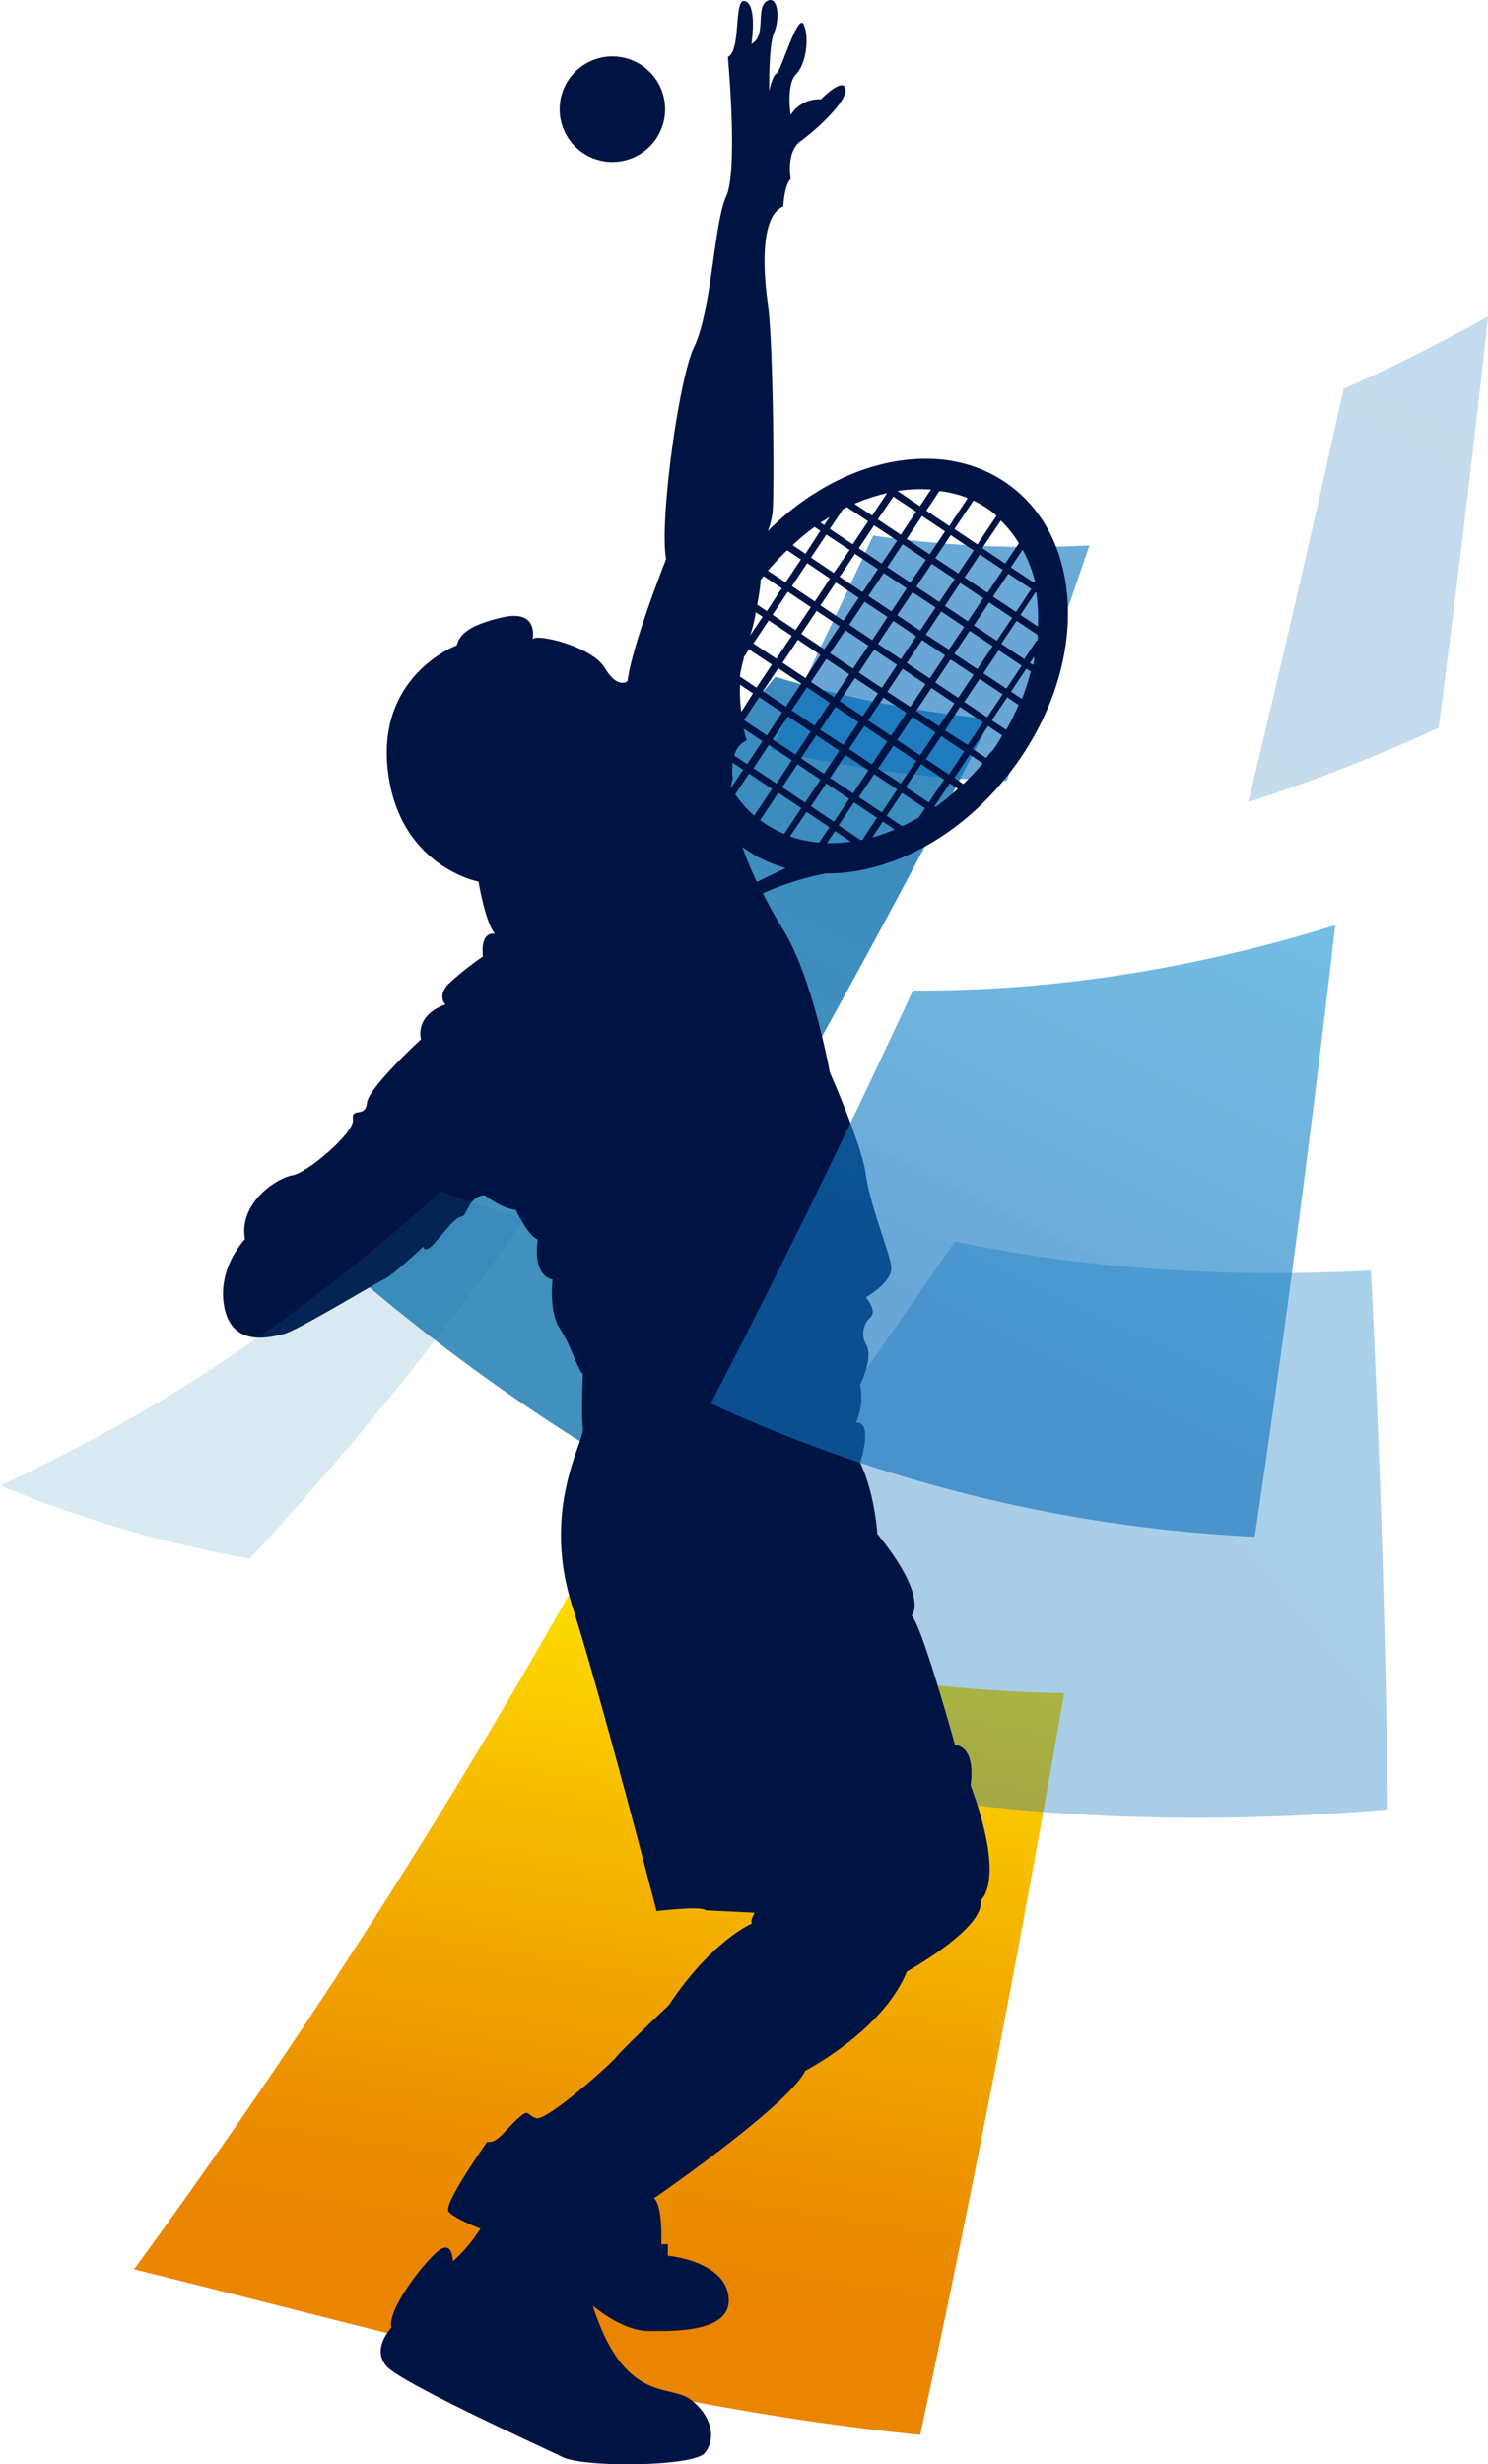 <svg xmlns="http://www.w3.org/2000/svg" xmlns:xlink="http://www.w3.org/1999/xlink" viewBox="0 0 269.71 446.57"><defs><style>.cls-1{isolation:isolate;}.cls-2{opacity:0.3;fill:url(#linear-gradient);}.cls-2,.cls-6{mix-blend-mode:screen;}.cls-3,.cls-4,.cls-5,.cls-8,.cls-9{mix-blend-mode:multiply;}.cls-3{fill:url(#linear-gradient-2);}.cls-4{fill:url(#linear-gradient-3);}.cls-5,.cls-9{opacity:0.7;}.cls-5{fill:url(#linear-gradient-4);}.cls-6{opacity:0.4;fill:url(#linear-gradient-5);}.cls-7{fill:#001443;}.cls-8{opacity:0.2;fill:url(#linear-gradient-6);}.cls-9{fill:url(#linear-gradient-7);}</style><linearGradient id="linear-gradient" x1="1800.79" y1="88.35" x2="2806.57" y2="88.35" gradientTransform="matrix(0.34, -0.7, -0.9, -0.44, -485.67, 1793.89)" gradientUnits="userSpaceOnUse"><stop offset="0.16" stop-color="#1374ad" stop-opacity="0.8"/><stop offset="1" stop-color="#1173be" stop-opacity="0.9"/></linearGradient><linearGradient id="linear-gradient-2" x1="1117.9" y1="1536.69" x2="1258.8" y2="1536.69" gradientTransform="matrix(0.16, -0.99, 0.99, 0.16, -1595.5, 1294.63)" gradientUnits="userSpaceOnUse"><stop offset="0.16" stop-color="#e98500"/><stop offset="0.34" stop-color="#ec9200"/><stop offset="0.68" stop-color="#f5b500"/><stop offset="1" stop-color="#fedb00"/></linearGradient><linearGradient id="linear-gradient-3" x1="1593.89" y1="178.51" x2="1918.75" y2="178.51" gradientTransform="matrix(0.44, -0.9, -0.9, -0.44, -467.26, 1756.25)" xlink:href="#linear-gradient"/><linearGradient id="linear-gradient-4" x1="1721.67" y1="153.43" x2="1952.03" y2="153.43" gradientTransform="matrix(0.44, -0.9, -0.9, -0.44, -467.26, 1756.25)" gradientUnits="userSpaceOnUse"><stop offset="0.16" stop-color="#1173be" stop-opacity="0.9"/><stop offset="1" stop-color="#17a8e2" stop-opacity="0.8"/></linearGradient><linearGradient id="linear-gradient-5" x1="3138.06" y1="-299.19" x2="3604.45" y2="-299.19" gradientTransform="matrix(0.77, -0.64, -0.64, -0.77, -2461.92, 2126.55)" xlink:href="#linear-gradient-4"/><linearGradient id="linear-gradient-6" x1="183.63" y1="1580.32" x2="379.54" y2="1580.32" gradientTransform="matrix(0.26, -0.97, -0.97, -0.26, 1518.3, 864.05)" xlink:href="#linear-gradient"/><linearGradient id="linear-gradient-7" x1="1610.59" y1="81.46" x2="1809.23" y2="81.46" xlink:href="#linear-gradient-4"/></defs><g class="cls-1"><g id="Capa_2" data-name="Capa 2"><g id="Capa_1-2" data-name="Capa 1"><path class="cls-2" d="M260.77,131.89q5.14-39.54,8.94-74.53-13.4,7.47-26.17,13.11-7.87,35.69-17.28,74.89A305.68,305.68,0,0,0,260.77,131.89Z"/><path class="cls-3" d="M24.3,411.25c47.24,11.66,94.15,25.17,142.48,30,10.28-47.67,18.9-92.63,26.09-134.4A261.06,261.06,0,0,1,103,289.23,1244.77,1244.77,0,0,1,24.3,411.25Z"/><path class="cls-4" d="M105.45,261.41c27.12-42.91,51.68-87.11,74.18-131.11a204.33,204.33,0,0,1-39.08-7.64c-28.94,35.46-58.88,67.7-89.9,96A346.51,346.51,0,0,0,105.45,261.41Z"/><path class="cls-5" d="M182.47,141.52q7.83-21.72,15-42.68a198.2,198.2,0,0,1-39.19-1.79q-8.94,19.23-18.5,38.81A208.75,208.75,0,0,0,182.47,141.52Z"/><path class="cls-6" d="M251.56,327.91c-.45-36.23-1.62-68.45-3.06-97.68-28.3,1.5-53.32-.59-75.41-5.26-18.75,27.24-39.23,56.21-61.71,86.75C148.72,325.63,195,332.78,251.56,327.91Z"/><path class="cls-7" d="M163.07,83.49c-8.57,1.28-17,5.83-23.9,12.75a13.38,13.38,0,0,0,.88-3.65c.3-3.26.15-30.25-.89-37.67s-1-16,2.82-17.5c0,0,.15-3.85,1.34-5,0,0-.89-4.9,1.78-6.82s8.6-7.27,8.15-9.49S148.8,18,148.8,18a6.09,6.09,0,0,0-5.48,2.82s-.89-5.49,1-7.41,2.38-6.83,1.34-9-4.15,8.6-4.89,8.9-1.34,3.11-1.34,3.11-.15-8.15.89-10.53S141.09-1,139,.2s0,6.32-2.8,7.76c0,0,1.1-6.95-1.11-7.74s-.63,8.84-3.16,10.11c0,0,1.9,20.53-.31,25.27S129,56.38,125.79,62.93c-2.79,5.78-6.32,31.91-5.05,38.39,0,0-6.16,15.48-7,22.11,0,0-1.73,1.58-4.1-2.37s-12.48-6.32-13.11-5.21c0,0,1.26-5.53-5.53-3.95s-7.74,3.48-8.22,5.06c0,0-14.53,5.37-12.48,22.74s16.43,20.07,16.43,20.07,1.27,7.58,3,9.47c0,0-2.68-.79-2.21,4.11a53.34,53.34,0,0,0-6.16,4.9c-2.21,2.21-.63,3.79-.63,3.79s-5.37,1.58-4.43,6.32c0,0-9.47,8.69-9.79,11.53s-2.84.63-2.53,3S55.67,212.57,53,213s-9.79,4.9-8.6,11.57c0,0-5.19,5.34-3.71,12.46s8.16,5.34,10.68,4.74,16.61-9.19,18.24-9.93,7.12-5.93,7.12-5.93.15,1.63,2.37-1,3.56-4.3,4.6-4.45,1.18-3.71,4.15-3.86c0,0,3,2.37,5.64,2.67,0,0,2.22,4.75,4,5.34,0,0-1.19,6.38,2.67,7.27,0,0-.74,5.78,1.33,8.9s3.42,8,4.16,8.15c0,0-.3,7.57,0,9.94s-7.57,14.38-1.93,32.18S119,346.34,119,346.34s8.15-1,8.89-.15l8.9.44s-1,1.78-.44,1.93c0,0-7.27,3-15.13,14.83,0,0-8.16,7.71-9.49,9.35S99,384.45,97.19,383.86s-1.18-1.93-3.56.29-3.56,4.31-5.33,4c0,0-8,11.27-7,12.6s5.78,3.12,5.78,3.12a27.58,27.58,0,0,1-5,5.93s0-3.71-2.38-2.07-9.64,10.82-8.75,14.08c0,0-3.7,3.86-.89,7s28,14.54,31.89,16.47,23.73,1.77,25.8-.74,1.34-6.68-2.52-9.65-12,.9-17.79-17.05c0,0,5.33,4.6,10.08,4.6s15.28.29,14.53-6.23-11-7.42-11-7.42V406.7h-1.19s.3-7.12-1.33-8.31c0,0,24.32-16.76,27.44-23.13,0,0,14.09-7.27,18.39-17.95,0,0,14.38-8,13.34-12.9,0,0,4.75-3.12-1.78-20.91,0,0,1.19-6.82-2.82-7.27,0,0-5.93-21.5-7.86-23.43,0,0,3.27-3.11-6.22-14.83,0,0-.45-7.42-3.12-12.9,0,0,2.52-7.42-.74-7.27a11.2,11.2,0,0,0,.74-6.82s2.38-4.75,1.19-7.12a4.07,4.07,0,0,1,.74-5.19c1.19-1.19-.89-3.56-.89-3.56s5-2.82,4.6-5.64-3.86-11.12-4.6-16.61-6.53-18.53-6.53-18.53-3.11-17.35-8.6-26.1c-1.21-1.94-2.41-4.09-3.53-6.33a52.49,52.49,0,0,1,11.39-3.61,31.83,31.83,0,0,0,4.91-.36c10.87-1.62,21.49-8.47,29.13-18.79s11.09-22.48,9.47-33.35c-1.14-7.58-4.64-13.74-10.14-17.81S170.65,82.36,163.07,83.49Zm16.56,9.13c.36.26.68.55,1,.83l-3.47,5.2L173,95.87l3.44-5.15A20.1,20.1,0,0,1,179.63,92.62Zm-25.7,29.57-2.78,4.16L147,123.58l2.78-4.17Zm-3.47-3.81,2.78-4.16L157.4,117l-2.78,4.16Zm4.51,4.5,4.16,2.78-2.78,4.16-4.16-2.77Zm.69-1,2.78-4.16,4.16,2.78-2.78,4.16Zm3.47-5.2,2.78-4.16,4.16,2.78-2.78,4.16Zm8-.69,4.17,2.78-2.78,4.16-4.16-2.78Zm.69-1,2.79-4.17,4.16,2.79L172,117.71Zm2.44-5.89-4.16-2.78,2.78-4.16,4.16,2.78Zm-.69,1-2.78,4.17-4.16-2.78,2.78-4.16Zm-8,.7L157.4,108l2.78-4.16,4.16,2.78Zm-.7,1L158.1,116l-4.17-2.78,2.78-4.16Zm-8,.69-4.16-2.78,2.78-4.16,4.16,2.78Zm-.69,1-2.78,4.16-4.16-2.78,2.78-4.16Zm-3.47,5.19L146,122.88l-4.16-2.78,2.78-4.16Zm-2.44,5.89,4.16,2.78-2.78,4.16-4.16-2.78Zm.69,8-2.78,4.16L140.05,134l2.78-4.16Zm1,.69,4.17,2.78-2.78,4.16-4.16-2.78Zm.7-1,2.78-4.16,4.16,2.78L152.88,135Zm8-.69,4.16,2.78-2.78,4.16-4.16-2.78Zm.7-1,2.77-4.16,4.17,2.77-2.79,4.16Zm3.47-5.2,2.78-4.16,4.15,2.78L165,128.1Zm8-.69,4.16,2.78-2.78,4.16-4.16-2.78Zm.69-1,2.78-4.17,4.16,2.78-2.78,4.16Zm3.47-5.2,2.78-4.16,4.16,2.78-2.78,4.16Zm2.44-5.89-4.16-2.78,2.77-4.16,4.17,2.78Zm-1.73-8.67-4.16-2.77,2.78-4.17,4.16,2.78Zm-5.19-3.47-4.16-2.77,2.77-4.17,4.17,2.78Zm-.69,1L165,105.57l-4.17-2.78,2.78-4.16Zm-8,.69-4.16-2.78,2.78-4.16,4.16,2.78Zm-.69,1-2.78,4.17-4.16-2.78,2.78-4.16Zm-8,.69L147,101.05l2.78-4.16L154,99.67Zm-.69,1L147.7,109l-4.16-2.78,2.78-4.16Zm-3.47,5.2-2.78,4.16-4.16-2.78,2.78-4.16Zm-3.47,5.19-2.78,4.16-4.16-2.78,2.78-4.16Zm-2.44,5.89,4.16,2.78-2.77,4.16-4.16-2.78Zm.69,8L139,133.28l-4.15-2.78,2.77-4.16ZM139.36,135l4.16,2.78L140.74,142l-4.16-2.78Zm1.72,8.67,4.16,2.78-3.11,4.67a19.64,19.64,0,0,1-4.09-2.31l-.25-.2Zm.69-1,2.78-4.17,4.16,2.78-2.78,4.17Zm8-.69,4.16,2.78-2.78,4.16L147,146.11Zm.69-1,2.78-4.16,4.16,2.78-2.78,4.16Zm8-.69,4.16,2.78-2.78,4.16-4.16-2.78Zm.69-1,2.78-4.16,4.16,2.78L163.27,142Zm3.47-5.19,2.78-4.17,4.16,2.79-2.78,4.15Zm8-.7,4.16,2.79-2.78,4.16-4.16-2.78Zm.69-1L174,128.1l4.16,2.78L175.41,135Zm3.47-5.2,2.78-4.16,4.16,2.78-2.78,4.17Zm3.47-5.19,2.78-4.16,4.16,2.78-2.78,4.16Zm2.43-5.89-4.16-2.78,2.78-4.16,4.16,2.78Zm-.69-8,2.78-4.16,4.16,2.78-2.77,4.16Zm-1-.69-4.16-2.79,2.78-4.15,4.16,2.77Zm-3.61-17.11-3.32,5-4.15-2.78,2.37-3.55A20.62,20.62,0,0,1,175.29,90.21ZM163,88.93a26,26,0,0,1,5.74-.21l-2,3L162.71,89Zm3.05,3.81-2.78,4.16-4.16-2.78L161.93,90Zm-5.25-3.38-2.73,4.07-3.18-2.13A33.2,33.2,0,0,1,160.84,89.36Zm-8,2.91.73-.35,3.82,2.55-2.78,4.16-4.16-2.78Zm-2.39,1.34-1,1.55-.68-.45C149.34,94.33,149.91,94,150.48,93.61Zm-2.8,1.86,1.08.72L146,100.36l-2.33-1.56A41.85,41.85,0,0,1,147.68,95.47Zm-5,4.21,2.56,1.71-2.78,4.16-3.2-2.13A49,49,0,0,1,142.73,99.68Zm-4.83,5.55h0l.63-.82,3.28,2.19L139,110.75l-1.75-1.17C137.55,108.06,137.75,106.59,137.9,105.23Zm-.86,5.68,1.31.87-2.27,3.39C136.45,113.77,136.77,112.33,137,110.91Zm-2.18,8.33,1-1.57,4.16,2.78-2.78,4.16-3-2A19.67,19.67,0,0,1,134.86,119.24Zm-.72,4.76,2.46,1.65L134.37,129A28.34,28.34,0,0,1,134.14,124Zm1.32,10.12s-.27-.79-.56-2.09l3.42,2.28-2.78,4.17-2.31-1.55A4,4,0,0,1,135.46,134.12Zm-2.86,8.53a6.3,6.3,0,0,1,.33-1.42,13.58,13.58,0,0,1,0-3l1.89,1.26-2.18,3.27A.54.54,0,0,0,132.6,142.65Zm3.29-2.45,4.16,2.78-3.23,4.83a19.48,19.48,0,0,1-3.43-3.88Zm1.39,19.59c-1-2.11-1.87-4.24-2.6-6.3a24.37,24.37,0,0,0,7.83,3.82C141.49,157.77,139.6,158.64,137.28,159.79Zm11.31-7.1a21.84,21.84,0,0,1-5.28-1.11l3-4.44,4.16,2.78Zm1.43.1,1.45-2.18,2.87,1.92A26.63,26.63,0,0,1,150,152.79Zm6.11-.56-4-2.65,2.78-4.17,4.16,2.78-2.65,4Zm2.12-.5,1.89-2.84,2.15,1.43A34,34,0,0,1,158.25,151.73Zm8.4-3.58c-1,.58-2,1.1-3,1.57l-2.81-1.87,2.78-4.16,4.16,2.78Zm-2.34-5.5,2.78-4.16,4.16,2.78-2.78,4.16Zm5.33,3.57-.14-.09,2.78-4.17,1.43,1A44.84,44.84,0,0,1,169.64,146.22Zm5-4.17L173,140.93l2.78-4.16,2.34,1.56A48.86,48.86,0,0,1,174.65,142.05Zm5.12-5.84c-.29.39-.59.77-.9,1.15l-2.43-1.63,2.78-4.16,2.55,1.7C181.14,134.26,180.48,135.25,179.77,136.21Zm2.65-4-2.51-1.67,2.78-4.17,2.06,1.38A44.1,44.1,0,0,1,182.42,132.21Zm2.83-5.62-1.87-1.25,2.78-4.16.8.53A41.64,41.64,0,0,1,185.25,126.59Zm2-6.16-.44-.29.75-1.11C187.51,119.5,187.4,120,187.29,120.43Zm.79-4.37-2.26,3.39-4.16-2.78,2.78-4.16,3.75,2.51C188.16,115.37,188.13,115.71,188.08,116.06Zm-.08-8.69v0a31.67,31.67,0,0,1,.29,6.18l-3.16-2.11,2.78-4.16Zm-.37-1.88-.06.1-4.17-2.78,2.13-3.18A24.09,24.09,0,0,1,187.63,105.49Zm-5.26-3.37-4.16-2.78,3.37-5a20.12,20.12,0,0,1,3.27,4.11Z"/><path class="cls-8" d="M95.11,220.88a589.43,589.43,0,0,1-49.83,61.58A213.82,213.82,0,0,1,0,269.2c25.64-11.74,52.43-28.44,79.92-53.29Q87.36,218.66,95.11,220.88Z"/><path class="cls-9" d="M227.43,278.5a265.5,265.5,0,0,1-98.6-24.16c13-25.06,25.17-50.08,36.65-74.84,23.43.16,48.93-3.29,76.55-11.83C238.07,202,233.3,238.92,227.43,278.5Z"/><path class="cls-7" d="M120.56,19.8A9.56,9.56,0,1,0,111,29.35,9.56,9.56,0,0,0,120.56,19.8Z"/></g></g></g></svg>